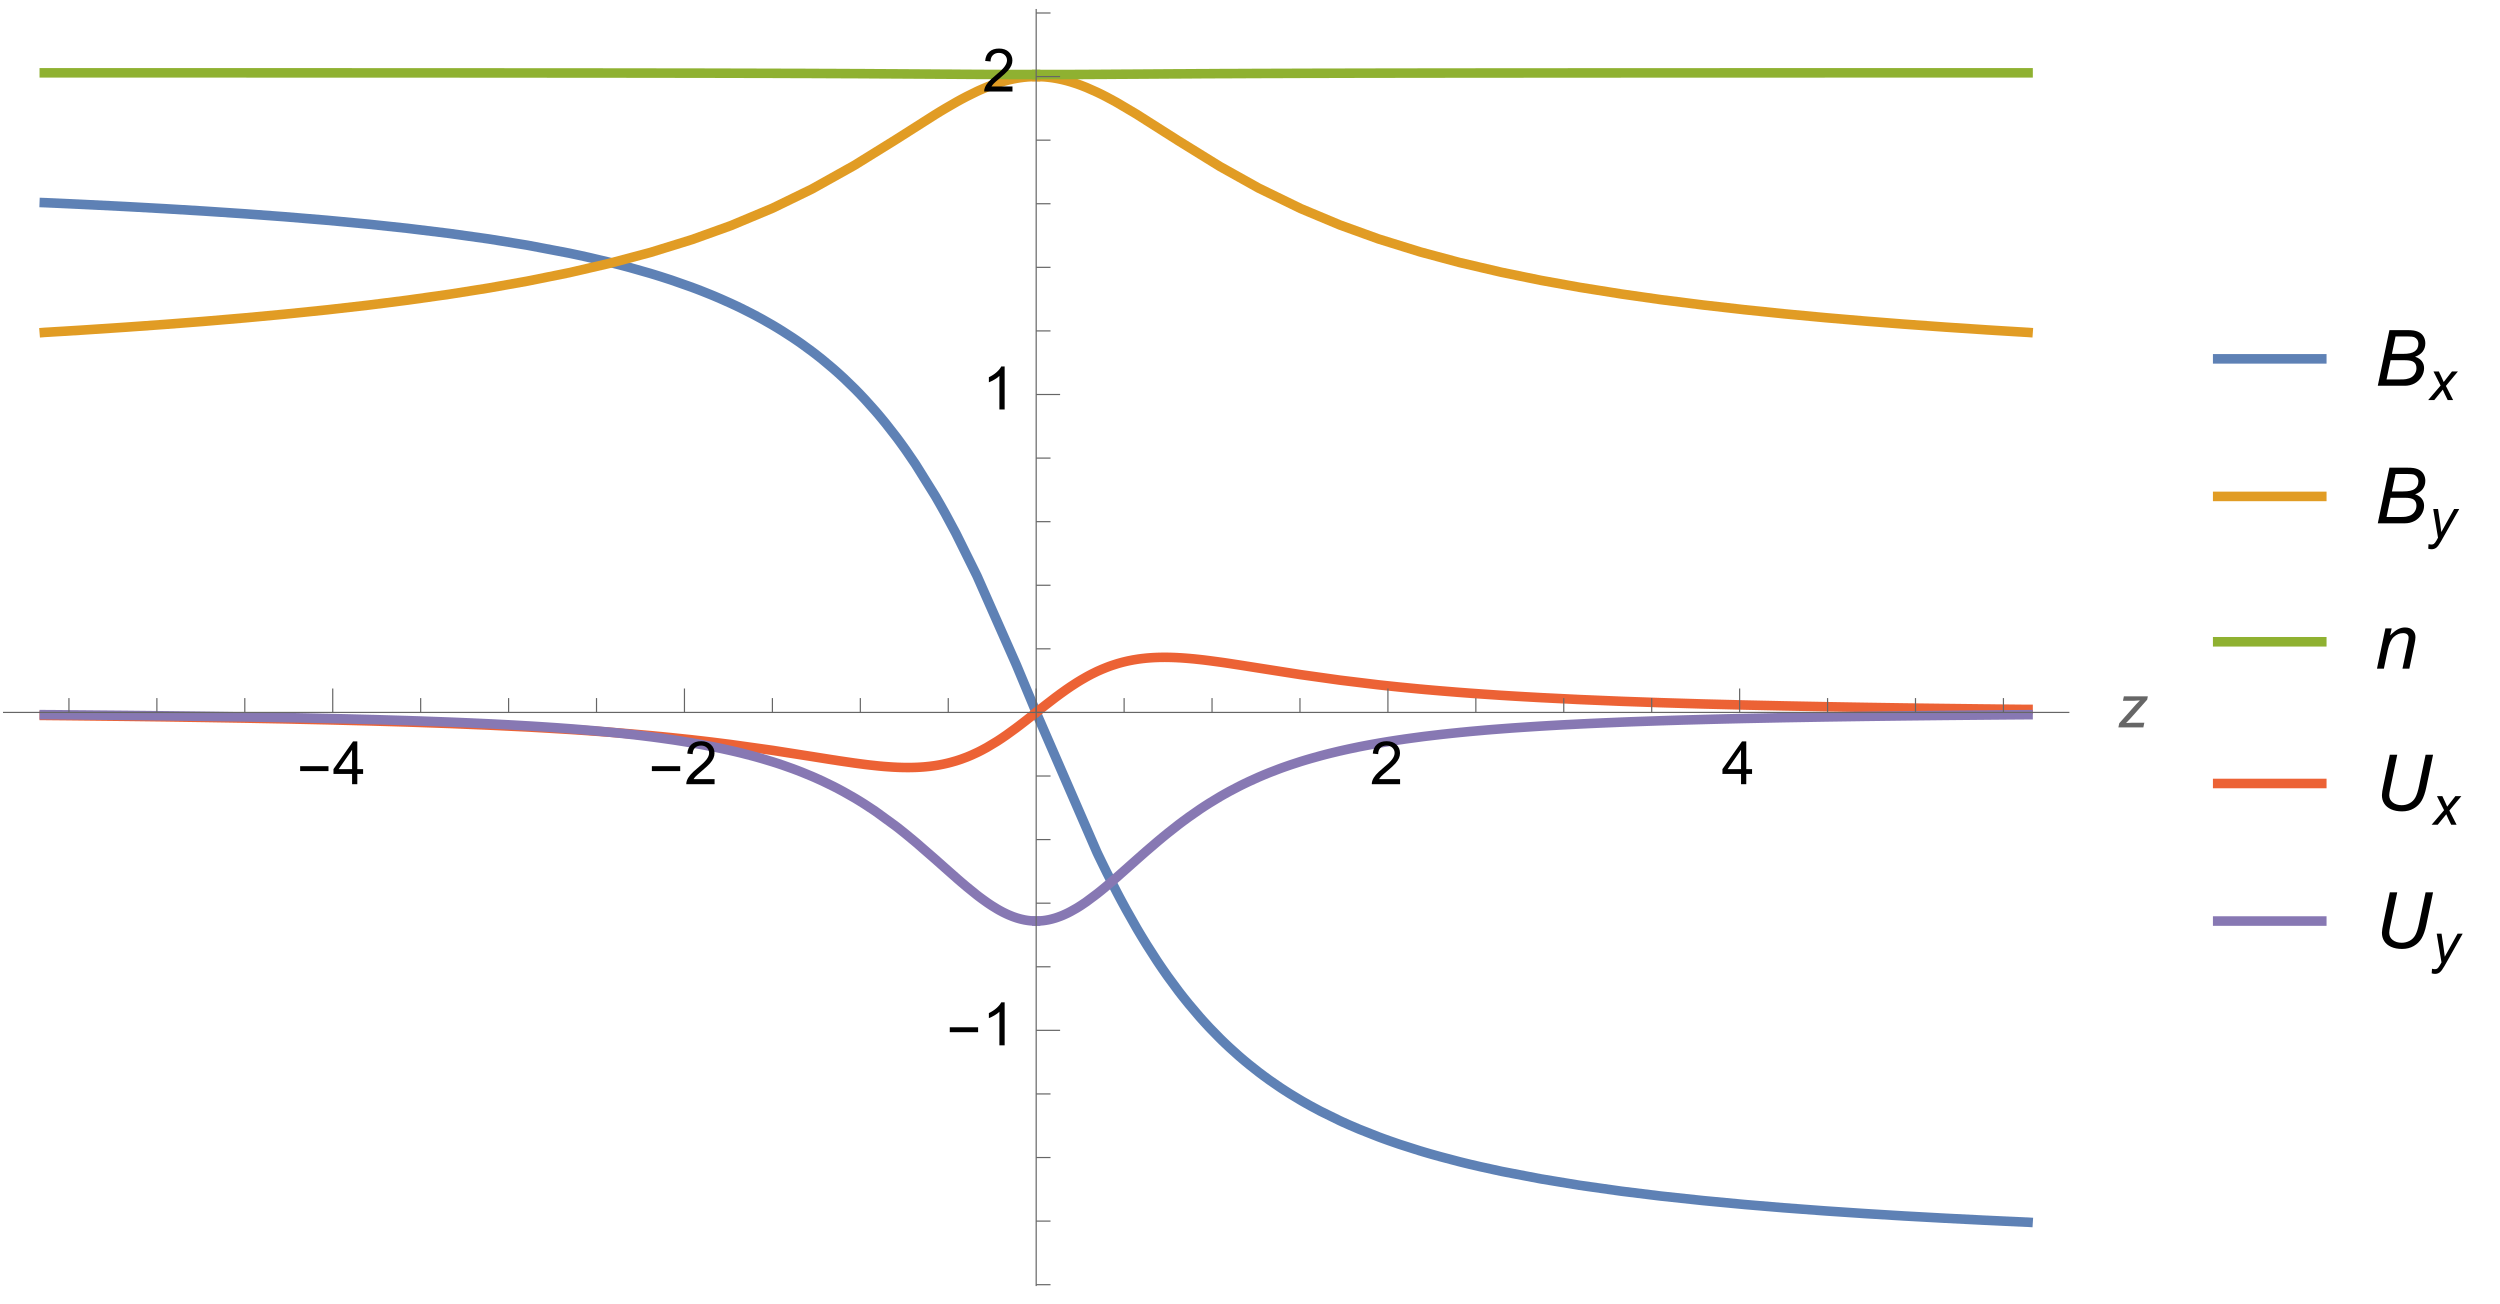 <?xml version="1.0" encoding="UTF-8"?>
<svg xmlns="http://www.w3.org/2000/svg" xmlns:xlink="http://www.w3.org/1999/xlink" width="418pt" height="218pt" viewBox="0 0 418 218" version="1.1">
<defs>
<g>
<symbol overflow="visible" id="glyph0-0">
<path style="stroke:none;" d="M 0.625 0 L 0.625 -8 L 4.375 -8 L 4.375 0 Z M 1.25 -0.625 L 3.75 -0.625 L 3.75 -7.375 L 1.25 -7.375 Z M 1.25 -0.625 "/>
</symbol>
<symbol overflow="visible" id="glyph0-1">
<path style="stroke:none;" d="M 5.289 -2.191 L 0.551 -2.191 L 0.551 -3.012 L 5.289 -3.012 Z M 5.289 -2.191 "/>
</symbol>
<symbol overflow="visible" id="glyph1-0">
<path style="stroke:none;" d="M 1.25 0 L 1.25 -6.25 L 6.25 -6.25 L 6.25 0 Z M 1.406 -0.156 L 6.094 -0.156 L 6.094 -6.094 L 1.406 -6.094 Z M 1.406 -0.156 "/>
</symbol>
<symbol overflow="visible" id="glyph1-1">
<path style="stroke:none;" d="M 3.234 0 L 3.234 -1.715 L 0.125 -1.715 L 0.125 -2.52 L 3.395 -7.156 L 4.109 -7.156 L 4.109 -2.52 L 5.078 -2.52 L 5.078 -1.715 L 4.109 -1.715 L 4.109 0 Z M 3.234 -2.52 L 3.234 -5.746 L 0.992 -2.52 Z M 3.234 -2.52 "/>
</symbol>
<symbol overflow="visible" id="glyph1-2">
<path style="stroke:none;" d="M 5.035 -0.844 L 5.035 0 L 0.305 0 C 0.297 -0.211 0.332 -0.414 0.406 -0.609 C 0.527 -0.934 0.719 -1.25 0.984 -1.562 C 1.25 -1.875 1.633 -2.234 2.133 -2.648 C 2.91 -3.285 3.438 -3.789 3.711 -4.164 C 3.984 -4.535 4.121 -4.887 4.121 -5.219 C 4.121 -5.566 3.996 -5.863 3.746 -6.102 C 3.5 -6.34 3.172 -6.461 2.773 -6.461 C 2.352 -6.461 2.012 -6.332 1.758 -6.078 C 1.504 -5.824 1.375 -5.473 1.371 -5.023 L 0.469 -5.117 C 0.531 -5.789 0.762 -6.305 1.168 -6.656 C 1.57 -7.012 2.113 -7.188 2.793 -7.188 C 3.48 -7.188 4.023 -6.996 4.422 -6.617 C 4.824 -6.234 5.023 -5.762 5.023 -5.199 C 5.023 -4.914 4.965 -4.633 4.848 -4.355 C 4.73 -4.078 4.535 -3.789 4.266 -3.48 C 3.992 -3.176 3.543 -2.754 2.91 -2.223 C 2.383 -1.781 2.043 -1.48 1.895 -1.32 C 1.746 -1.164 1.621 -1.004 1.523 -0.844 Z M 5.035 -0.844 "/>
</symbol>
<symbol overflow="visible" id="glyph1-3">
<path style="stroke:none;" d="M 3.727 0 L 2.848 0 L 2.848 -5.602 C 2.637 -5.398 2.359 -5.195 2.016 -4.996 C 1.672 -4.793 1.363 -4.641 1.09 -4.539 L 1.09 -5.391 C 1.582 -5.621 2.012 -5.902 2.379 -6.23 C 2.746 -6.559 3.008 -6.879 3.16 -7.188 L 3.727 -7.188 Z M 3.727 0 "/>
</symbol>
<symbol overflow="visible" id="glyph2-0">
<path style="stroke:none;" d="M 1.25 0 L 1.25 -6.25 L 6.25 -6.25 L 6.25 0 Z M 1.406 -0.156 L 6.094 -0.156 L 6.094 -6.094 L 1.406 -6.094 Z M 1.406 -0.156 "/>
</symbol>
<symbol overflow="visible" id="glyph2-1">
<path style="stroke:none;" d="M 0.195 0 L 0.336 -0.684 L 3.125 -3.824 C 3.324 -4.047 3.547 -4.273 3.789 -4.512 C 3.367 -4.469 3.066 -4.449 2.887 -4.449 L 0.957 -4.449 L 1.113 -5.188 L 5.121 -5.188 L 5.004 -4.629 L 2.191 -1.469 C 2.031 -1.289 1.797 -1.047 1.48 -0.734 C 1.973 -0.762 2.309 -0.777 2.492 -0.777 L 4.531 -0.777 L 4.371 0 Z M 0.195 0 "/>
</symbol>
<symbol overflow="visible" id="glyph3-0">
<path style="stroke:none;" d="M 1.625 0 L 1.625 -8.125 L 8.125 -8.125 L 8.125 0 Z M 1.828 -0.203 L 7.922 -0.203 L 7.922 -7.922 L 1.828 -7.922 Z M 1.828 -0.203 "/>
</symbol>
<symbol overflow="visible" id="glyph3-1">
<path style="stroke:none;" d="M 0.566 0 L 2.516 -9.305 L 5.395 -9.305 C 5.922 -9.305 6.309 -9.285 6.562 -9.242 C 6.977 -9.172 7.328 -9.043 7.613 -8.863 C 7.898 -8.684 8.121 -8.438 8.277 -8.129 C 8.434 -7.816 8.512 -7.473 8.512 -7.098 C 8.512 -6.586 8.371 -6.133 8.09 -5.746 C 7.809 -5.355 7.379 -5.059 6.797 -4.855 C 7.301 -4.691 7.68 -4.441 7.93 -4.109 C 8.18 -3.777 8.305 -3.391 8.305 -2.945 C 8.305 -2.434 8.156 -1.941 7.863 -1.473 C 7.566 -1.004 7.18 -0.641 6.695 -0.383 C 6.211 -0.129 5.668 0 5.07 0 Z M 2.926 -5.332 L 4.812 -5.332 C 5.715 -5.332 6.363 -5.477 6.758 -5.766 C 7.152 -6.051 7.352 -6.469 7.352 -7.02 C 7.352 -7.281 7.289 -7.508 7.168 -7.699 C 7.043 -7.891 6.879 -8.027 6.676 -8.117 C 6.469 -8.203 6.082 -8.246 5.516 -8.246 L 3.535 -8.246 Z M 2.031 -1.055 L 4.152 -1.055 C 4.715 -1.055 5.094 -1.074 5.289 -1.109 C 5.68 -1.18 6 -1.293 6.246 -1.457 C 6.492 -1.621 6.684 -1.836 6.824 -2.102 C 6.965 -2.367 7.031 -2.648 7.031 -2.938 C 7.031 -3.375 6.898 -3.707 6.625 -3.934 C 6.352 -4.16 5.832 -4.273 5.066 -4.273 L 2.703 -4.273 Z M 2.031 -1.055 "/>
</symbol>
<symbol overflow="visible" id="glyph3-2">
<path style="stroke:none;" d="M 0.43 0 L 1.84 -6.742 L 2.883 -6.742 L 2.633 -5.566 C 3.086 -6.027 3.512 -6.363 3.902 -6.578 C 4.297 -6.789 4.699 -6.895 5.109 -6.895 C 5.656 -6.895 6.086 -6.746 6.395 -6.449 C 6.707 -6.152 6.863 -5.758 6.863 -5.262 C 6.863 -5.012 6.809 -4.617 6.695 -4.082 L 5.84 0 L 4.691 0 L 5.586 -4.273 C 5.676 -4.688 5.719 -4.992 5.719 -5.191 C 5.719 -5.418 5.641 -5.598 5.488 -5.738 C 5.332 -5.879 5.109 -5.949 4.816 -5.949 C 4.23 -5.949 3.707 -5.734 3.246 -5.312 C 2.789 -4.891 2.449 -4.164 2.234 -3.137 L 1.582 0 Z M 0.43 0 "/>
</symbol>
<symbol overflow="visible" id="glyph3-3">
<path style="stroke:none;" d="M 2.578 -9.305 L 3.82 -9.305 L 2.629 -3.586 C 2.531 -3.113 2.48 -2.762 2.48 -2.531 C 2.48 -2.031 2.68 -1.633 3.07 -1.328 C 3.465 -1.023 3.961 -0.871 4.559 -0.871 C 5.031 -0.871 5.473 -0.98 5.883 -1.195 C 6.289 -1.414 6.613 -1.734 6.848 -2.156 C 7.086 -2.582 7.301 -3.258 7.492 -4.184 L 8.562 -9.305 L 9.809 -9.305 L 8.672 -3.848 C 8.477 -2.914 8.219 -2.18 7.902 -1.633 C 7.586 -1.09 7.145 -0.656 6.582 -0.328 C 6.02 0 5.367 0.164 4.621 0.164 C 3.918 0.164 3.309 0.047 2.797 -0.184 C 2.281 -0.418 1.898 -0.738 1.641 -1.148 C 1.383 -1.559 1.258 -2.023 1.258 -2.547 C 1.258 -2.871 1.344 -3.434 1.516 -4.227 Z M 2.578 -9.305 "/>
</symbol>
<symbol overflow="visible" id="glyph4-0">
<path style="stroke:none;" d="M 1.152 0 L 1.152 -5.77 L 5.77 -5.77 L 5.77 0 Z M 1.297 -0.145 L 5.625 -0.145 L 5.625 -5.625 L 1.297 -5.625 Z M 1.297 -0.145 "/>
</symbol>
<symbol overflow="visible" id="glyph4-1">
<path style="stroke:none;" d="M -0.012 0 L 2.07 -2.43 L 0.875 -4.785 L 1.777 -4.785 L 2.18 -3.934 C 2.332 -3.617 2.465 -3.312 2.586 -3.02 L 3.965 -4.785 L 4.961 -4.785 L 2.953 -2.367 L 4.16 0 L 3.258 0 L 2.781 -0.973 C 2.68 -1.18 2.562 -1.438 2.434 -1.746 L 1.008 0 Z M -0.012 0 "/>
</symbol>
<symbol overflow="visible" id="glyph4-2">
<path style="stroke:none;" d="M 0 1.848 L 0.051 1.082 C 0.219 1.129 0.383 1.152 0.539 1.152 C 0.707 1.152 0.84 1.117 0.941 1.043 C 1.074 0.941 1.219 0.754 1.375 0.48 L 1.637 0.012 L 0.84 -4.785 L 1.641 -4.785 L 2 -2.367 C 2.074 -1.891 2.133 -1.41 2.188 -0.934 L 4.328 -4.785 L 5.18 -4.785 L 2.129 0.637 C 1.832 1.164 1.57 1.516 1.344 1.688 C 1.113 1.859 0.852 1.941 0.555 1.941 C 0.363 1.941 0.18 1.91 0 1.848 Z M 0 1.848 "/>
</symbol>
</g>
<clipPath id="clip1">
  <path d="M 0.48 26 L 181 26 L 181 127 L 0.48 127 Z M 0.48 26 "/>
</clipPath>
<clipPath id="clip2">
  <path d="M 166 112 L 346.078 112 L 346.078 212 L 166 212 Z M 166 112 "/>
</clipPath>
<clipPath id="clip3">
  <path d="M 0.48 5 L 181 5 L 181 63 L 0.48 63 Z M 0.48 5 "/>
</clipPath>
<clipPath id="clip4">
  <path d="M 166 5 L 346.078 5 L 346.078 63 L 166 63 Z M 166 5 "/>
</clipPath>
<clipPath id="clip5">
  <path d="M 0.48 4 L 181 4 L 181 20 L 0.48 20 Z M 0.48 4 "/>
</clipPath>
<clipPath id="clip6">
  <path d="M 166 4 L 346.078 4 L 346.078 20 L 166 20 Z M 166 4 "/>
</clipPath>
<clipPath id="clip7">
  <path d="M 0.48 111 L 181 111 L 181 136 L 0.48 136 Z M 0.48 111 "/>
</clipPath>
<clipPath id="clip8">
  <path d="M 166 102 L 346.078 102 L 346.078 127 L 166 127 Z M 166 102 "/>
</clipPath>
<clipPath id="clip9">
  <path d="M 0.48 112 L 181 112 L 181 162 L 0.48 162 Z M 0.48 112 "/>
</clipPath>
<clipPath id="clip10">
  <path d="M 166 112 L 346.078 112 L 346.078 162 L 166 162 Z M 166 112 "/>
</clipPath>
<clipPath id="clip11">
  <path d="M 369.84 58 L 390 58 L 390 62 L 369.84 62 Z M 369.84 58 "/>
</clipPath>
<clipPath id="clip12">
  <path d="M 369.84 81 L 390 81 L 390 85 L 369.84 85 Z M 369.84 81 "/>
</clipPath>
<clipPath id="clip13">
  <path d="M 369.84 106 L 390 106 L 390 109 L 369.84 109 Z M 369.84 106 "/>
</clipPath>
<clipPath id="clip14">
  <path d="M 369.84 129 L 390 129 L 390 133 L 369.84 133 Z M 369.84 129 "/>
</clipPath>
<clipPath id="clip15">
  <path d="M 369.84 152 L 390 152 L 390 156 L 369.84 156 Z M 369.84 152 "/>
</clipPath>
</defs>
<g id="surface5201">
<g clip-path="url(#clip1)" clip-rule="nonzero">
<path style="fill:none;stroke-width:1.6;stroke-linecap:square;stroke-linejoin:miter;stroke:rgb(36.841%,50.678%,70.98%);stroke-opacity:1;stroke-miterlimit:3.25;" d="M 7.41 33.883 L 7.816 33.898 L 8.223 33.918 L 9.039 33.953 L 10.664 34.027 L 13.922 34.18 L 20.977 34.531 L 27.57 34.895 L 34.031 35.285 L 41.039 35.754 L 47.578 36.238 L 54.668 36.828 L 61.629 37.484 L 68.117 38.176 L 75.156 39.035 L 81.73 39.957 L 88.172 41 L 95.16 42.328 L 95.262 42.348 L 95.367 42.371 L 95.977 42.5 L 96.793 42.672 L 98.422 43.031 L 101.684 43.801 L 101.793 43.828 L 101.906 43.855 L 102.125 43.91 L 102.566 44.02 L 103.449 44.242 L 105.219 44.711 L 108.754 45.719 L 108.863 45.754 L 108.969 45.785 L 109.188 45.852 L 109.621 45.984 L 110.488 46.254 L 112.223 46.816 L 115.695 48.035 L 115.793 48.074 L 115.895 48.113 L 116.098 48.188 L 116.504 48.34 L 117.312 48.652 L 118.93 49.301 L 119.133 49.387 L 119.336 49.469 L 119.738 49.641 L 120.547 49.988 L 122.168 50.711 L 123.043 51.117 L 123.922 51.539 L 125.676 52.422 L 125.895 52.539 L 126.117 52.652 L 126.555 52.887 L 127.434 53.363 L 129.188 54.363 L 129.289 54.426 L 129.391 54.484 L 129.598 54.609 L 130.008 54.855 L 130.824 55.359 L 132.465 56.418 L 132.566 56.484 L 132.668 56.555 L 132.871 56.691 L 133.281 56.969 L 134.102 57.543 L 135.738 58.742 L 135.852 58.824 L 135.961 58.91 L 136.184 59.078 L 136.625 59.422 L 137.516 60.129 L 139.289 61.617 L 139.402 61.715 L 139.512 61.812 L 139.734 62.008 L 140.176 62.402 L 141.066 63.215 L 142.84 64.934 L 143.059 65.152 L 143.273 65.371 L 143.711 65.82 L 144.582 66.742 L 146.324 68.684 L 146.434 68.809 L 146.543 68.938 L 146.762 69.191 L 147.195 69.707 L 148.066 70.766 L 149.812 73.004 L 149.914 73.137 L 150.219 73.547 L 150.625 74.102 L 151.438 75.234 L 153.062 77.609 L 156.312 82.824 L 156.426 83.012 L 156.535 83.199 L 156.754 83.582 L 157.195 84.348 L 158.078 85.918 L 159.84 89.199 L 163.363 96.309 L 169.949 111.199 L 173.145 118.863 "/>
</g>
<g clip-path="url(#clip2)" clip-rule="nonzero">
<path style="fill:none;stroke-width:1.6;stroke-linecap:square;stroke-linejoin:miter;stroke:rgb(36.841%,50.678%,70.98%);stroke-opacity:1;stroke-miterlimit:3.25;" d="M 173.355 119.371 L 183.402 142.488 L 183.605 142.918 L 183.812 143.344 L 184.219 144.188 L 185.035 145.848 L 186.672 149.055 L 186.773 149.25 L 186.875 149.441 L 187.078 149.828 L 187.488 150.598 L 188.305 152.102 L 189.938 154.984 L 190.047 155.176 L 190.156 155.363 L 190.379 155.738 L 190.82 156.48 L 191.707 157.93 L 193.477 160.688 L 193.59 160.852 L 193.699 161.016 L 193.922 161.348 L 194.363 161.996 L 195.246 163.262 L 197.02 165.668 L 197.125 165.809 L 197.453 166.23 L 197.887 166.785 L 198.758 167.867 L 200.496 169.918 L 200.602 170.043 L 200.711 170.164 L 200.93 170.41 L 201.363 170.891 L 202.23 171.832 L 203.969 173.613 L 204.07 173.711 L 204.172 173.812 L 204.375 174.012 L 204.781 174.402 L 205.59 175.164 L 207.211 176.621 L 207.414 176.793 L 207.617 176.969 L 208.023 177.312 L 208.832 177.984 L 210.453 179.262 L 210.566 179.348 L 211.332 179.922 L 212.211 180.562 L 213.969 181.773 L 214.082 181.848 L 214.191 181.922 L 214.41 182.066 L 214.852 182.352 L 215.73 182.91 L 217.488 183.973 L 217.59 184.031 L 217.691 184.094 L 217.898 184.211 L 218.309 184.445 L 219.129 184.906 L 220.77 185.785 L 224.051 187.395 L 224.254 187.488 L 224.453 187.582 L 225.66 188.121 L 227.27 188.809 L 230.484 190.078 L 230.594 190.121 L 230.703 190.16 L 230.922 190.242 L 231.359 190.402 L 232.23 190.715 L 233.977 191.32 L 237.469 192.434 L 237.57 192.461 L 237.875 192.555 L 238.281 192.676 L 239.098 192.914 L 240.727 193.371 L 243.984 194.23 L 244.203 194.285 L 244.426 194.34 L 244.867 194.449 L 245.75 194.664 L 247.516 195.074 L 251.047 195.848 L 257.641 197.113 L 264.105 198.18 L 271.121 199.172 L 277.664 199.977 L 284.758 200.738 L 291.723 201.395 L 298.219 201.941 L 305.262 202.469 L 311.836 202.91 L 318.285 203.305 L 325.277 203.691 L 331.805 204.02 L 331.918 204.023 L 332.031 204.031 L 332.262 204.039 L 332.715 204.062 L 335.445 204.191 L 335.562 204.195 L 335.676 204.199 L 335.902 204.211 L 336.359 204.23 L 337.27 204.273 L 337.383 204.277 L 337.496 204.285 L 337.723 204.293 L 338.18 204.312 L 338.293 204.32 L 338.406 204.324 L 338.633 204.336 L 338.75 204.34 L 338.977 204.348 L 339.09 204.355 "/>
</g>
<g clip-path="url(#clip3)" clip-rule="nonzero">
<path style="fill:none;stroke-width:1.6;stroke-linecap:square;stroke-linejoin:miter;stroke:rgb(88.072%,61.105%,14.205%);stroke-opacity:1;stroke-miterlimit:3.25;" d="M 7.41 55.578 L 7.512 55.57 L 7.613 55.566 L 8.223 55.531 L 9.039 55.48 L 10.664 55.383 L 13.922 55.18 L 20.977 54.711 L 27.57 54.238 L 34.031 53.738 L 41.039 53.141 L 47.578 52.531 L 54.668 51.805 L 61.629 51.012 L 68.117 50.188 L 75.156 49.195 L 81.73 48.152 L 88.172 47.004 L 95.16 45.594 L 101.684 44.086 L 108.754 42.207 L 115.695 40.059 L 122.168 37.734 L 129.188 34.797 L 135.738 31.613 L 142.84 27.648 L 149.812 23.324 L 156.312 19.191 L 156.426 19.121 L 156.535 19.055 L 156.754 18.918 L 157.195 18.648 L 158.078 18.121 L 159.84 17.102 L 160.059 16.977 L 160.281 16.855 L 160.719 16.613 L 161.602 16.148 L 163.363 15.277 L 163.469 15.23 L 163.57 15.184 L 163.777 15.09 L 164.188 14.91 L 165.012 14.562 L 165.113 14.52 L 165.215 14.48 L 165.422 14.398 L 165.832 14.242 L 166.656 13.953 L 166.758 13.918 L 166.863 13.883 L 167.066 13.816 L 167.48 13.691 L 167.684 13.629 L 167.891 13.57 L 168.301 13.461 L 168.406 13.434 L 168.508 13.406 L 168.715 13.355 L 169.125 13.262 L 169.227 13.238 L 169.332 13.219 L 169.535 13.176 L 169.949 13.098 L 170.047 13.082 L 170.148 13.062 L 170.555 13 L 170.754 12.973 L 170.855 12.961 L 170.957 12.945 L 171.156 12.922 L 171.258 12.91 L 171.359 12.902 L 171.562 12.883 L 171.66 12.871 L 171.965 12.848 L 172.066 12.844 L 172.168 12.836 L 172.266 12.832 L 172.367 12.824 L 172.672 12.812 L 172.77 12.809 L 172.871 12.809 L 172.973 12.805 L 173.145 12.805 "/>
</g>
<g clip-path="url(#clip4)" clip-rule="nonzero">
<path style="fill:none;stroke-width:1.6;stroke-linecap:square;stroke-linejoin:miter;stroke:rgb(88.072%,61.105%,14.205%);stroke-opacity:1;stroke-miterlimit:3.25;" d="M 173.355 12.805 L 173.578 12.809 L 173.68 12.809 L 173.781 12.812 L 173.879 12.816 L 174.285 12.832 L 174.387 12.84 L 174.484 12.844 L 174.789 12.867 L 174.891 12.879 L 174.988 12.887 L 175.191 12.906 L 175.395 12.93 L 175.594 12.953 L 175.695 12.965 L 175.797 12.98 L 176 13.008 L 176.402 13.074 L 176.84 13.152 L 177.277 13.242 L 177.496 13.289 L 177.715 13.34 L 178.371 13.504 L 179.027 13.691 L 180.012 14.008 L 180.34 14.125 L 180.777 14.285 L 181.652 14.629 L 183.402 15.406 L 183.504 15.453 L 183.605 15.504 L 183.812 15.602 L 184.219 15.801 L 185.035 16.219 L 186.672 17.105 L 189.938 19.035 L 197.02 23.535 L 203.969 27.832 L 210.453 31.453 L 217.488 34.879 L 224.051 37.625 L 230.484 39.953 L 237.469 42.125 L 243.984 43.879 L 251.047 45.527 L 257.641 46.875 L 264.105 48.039 L 271.121 49.16 L 277.664 50.094 L 284.758 50.996 L 291.723 51.789 L 298.219 52.461 L 305.262 53.121 L 311.836 53.684 L 318.285 54.191 L 325.277 54.695 L 331.805 55.129 L 332.031 55.145 L 332.262 55.16 L 332.715 55.188 L 333.625 55.246 L 335.445 55.359 L 335.562 55.367 L 335.676 55.371 L 335.902 55.387 L 336.359 55.414 L 337.27 55.469 L 337.496 55.484 L 337.723 55.496 L 338.18 55.523 L 338.293 55.531 L 338.406 55.535 L 338.633 55.551 L 338.75 55.559 L 338.863 55.562 L 339.09 55.578 "/>
</g>
<g clip-path="url(#clip5)" clip-rule="nonzero">
<path style="fill:none;stroke-width:1.6;stroke-linecap:square;stroke-linejoin:miter;stroke:rgb(56.017%,69.157%,19.489%);stroke-opacity:1;stroke-miterlimit:3.25;" d="M 7.41 12.176 L 13.922 12.176 L 20.977 12.18 L 41.039 12.18 L 47.578 12.184 L 54.668 12.184 L 61.629 12.188 L 68.559 12.188 L 69 12.191 L 76.801 12.191 L 78.445 12.195 L 83.34 12.195 L 84.949 12.199 L 89.918 12.199 L 91.668 12.203 L 95.57 12.203 L 95.977 12.207 L 100.055 12.207 L 101.684 12.211 L 103.449 12.211 L 105.219 12.215 L 106.984 12.215 L 108.754 12.219 L 109.621 12.219 L 110.488 12.223 L 112.656 12.223 L 113.09 12.227 L 113.957 12.227 L 115.695 12.23 L 117.312 12.23 L 118.93 12.234 L 119.336 12.234 L 119.738 12.238 L 120.547 12.238 L 122.168 12.242 L 123.043 12.242 L 123.922 12.246 L 125.676 12.25 L 126.117 12.25 L 126.555 12.254 L 127.434 12.254 L 129.188 12.258 L 129.289 12.262 L 130.008 12.262 L 130.824 12.266 L 132.465 12.27 L 132.871 12.27 L 133.281 12.273 L 134.102 12.273 L 135.738 12.281 L 136.184 12.281 L 136.625 12.285 L 137.516 12.289 L 139.289 12.297 L 139.734 12.297 L 140.176 12.301 L 141.066 12.305 L 142.84 12.312 L 143.273 12.312 L 143.711 12.316 L 144.582 12.32 L 146.324 12.332 L 149.812 12.352 L 156.312 12.391 L 156.426 12.395 L 156.754 12.395 L 157.195 12.398 L 158.078 12.402 L 159.84 12.414 L 159.949 12.414 L 160.059 12.418 L 160.281 12.418 L 160.719 12.422 L 161.602 12.426 L 163.363 12.438 L 163.777 12.438 L 164.188 12.441 L 165.012 12.445 L 165.422 12.445 L 165.832 12.449 L 166.656 12.453 L 167.066 12.453 L 167.48 12.457 L 168.508 12.457 L 168.715 12.461 L 169.949 12.461 L 170.047 12.465 L 173.145 12.465 "/>
</g>
<g clip-path="url(#clip6)" clip-rule="nonzero">
<path style="fill:none;stroke-width:1.6;stroke-linecap:square;stroke-linejoin:miter;stroke:rgb(56.017%,69.157%,19.489%);stroke-opacity:1;stroke-miterlimit:3.25;" d="M 173.355 12.465 L 176.402 12.465 L 176.512 12.461 L 177.715 12.461 L 178.152 12.457 L 179.027 12.457 L 179.902 12.453 L 180.012 12.453 L 180.121 12.449 L 180.777 12.449 L 181.652 12.445 L 183.402 12.434 L 183.812 12.434 L 184.219 12.43 L 185.035 12.426 L 186.672 12.414 L 189.938 12.395 L 197.02 12.348 L 197.453 12.348 L 197.887 12.344 L 198.758 12.34 L 200.496 12.328 L 200.711 12.328 L 200.93 12.324 L 201.363 12.324 L 202.23 12.32 L 203.969 12.309 L 204.375 12.309 L 204.781 12.305 L 205.59 12.305 L 207.211 12.297 L 207.312 12.297 L 207.414 12.293 L 208.023 12.293 L 208.832 12.289 L 210.453 12.281 L 210.895 12.281 L 211.332 12.277 L 212.211 12.277 L 213.969 12.27 L 214.41 12.27 L 214.852 12.266 L 215.73 12.266 L 217.488 12.258 L 218.309 12.258 L 219.129 12.254 L 220.77 12.25 L 221.59 12.25 L 222.41 12.246 L 224.051 12.242 L 224.855 12.242 L 225.66 12.238 L 227.27 12.234 L 228.879 12.234 L 230.484 12.23 L 230.922 12.23 L 231.359 12.227 L 232.23 12.227 L 233.977 12.223 L 237.469 12.219 L 239.098 12.219 L 240.727 12.215 L 243.984 12.211 L 245.75 12.211 L 247.516 12.207 L 251.047 12.203 L 254.344 12.203 L 257.641 12.199 L 260.875 12.199 L 264.105 12.195 L 267.613 12.195 L 271.121 12.191 L 274.391 12.191 L 277.664 12.188 L 284.758 12.188 L 291.723 12.184 L 298.219 12.184 L 305.262 12.18 L 325.277 12.18 L 331.805 12.176 L 339.09 12.176 "/>
</g>
<g clip-path="url(#clip7)" clip-rule="nonzero">
<path style="fill:none;stroke-width:1.6;stroke-linecap:square;stroke-linejoin:miter;stroke:rgb(92.253%,38.563%,20.919%);stroke-opacity:1;stroke-miterlimit:3.25;" d="M 7.41 119.621 L 7.613 119.621 L 7.816 119.625 L 8.223 119.629 L 9.039 119.637 L 10.664 119.652 L 13.922 119.688 L 20.977 119.77 L 27.57 119.855 L 34.031 119.953 L 41.039 120.07 L 47.578 120.195 L 54.668 120.352 L 61.629 120.531 L 68.117 120.723 L 75.156 120.969 L 81.73 121.242 L 88.172 121.551 L 88.281 121.559 L 88.391 121.562 L 89.047 121.598 L 89.918 121.648 L 91.668 121.746 L 95.16 121.957 L 95.262 121.961 L 95.367 121.969 L 95.57 121.98 L 95.977 122.008 L 96.793 122.062 L 98.422 122.172 L 101.684 122.406 L 101.793 122.414 L 101.906 122.426 L 102.125 122.441 L 102.566 122.477 L 103.449 122.543 L 105.219 122.688 L 108.754 122.996 L 108.863 123.008 L 108.969 123.016 L 109.188 123.035 L 109.621 123.078 L 110.488 123.16 L 112.223 123.332 L 115.695 123.695 L 115.793 123.707 L 116.504 123.789 L 117.312 123.879 L 118.93 124.07 L 122.168 124.477 L 129.188 125.461 L 135.738 126.488 L 135.852 126.504 L 135.961 126.523 L 136.184 126.559 L 136.625 126.629 L 137.516 126.77 L 139.289 127.051 L 139.402 127.066 L 139.512 127.082 L 139.734 127.117 L 140.176 127.188 L 141.066 127.32 L 142.84 127.578 L 142.949 127.594 L 143.059 127.605 L 143.273 127.637 L 143.711 127.695 L 144.582 127.809 L 144.691 127.82 L 144.801 127.836 L 145.02 127.863 L 145.453 127.914 L 146.324 128.008 L 146.762 128.055 L 147.195 128.098 L 147.305 128.105 L 147.414 128.117 L 147.633 128.137 L 148.066 128.172 L 148.723 128.219 L 148.938 128.234 L 149.047 128.242 L 149.156 128.246 L 149.375 128.262 L 149.484 128.266 L 149.594 128.273 L 149.812 128.281 L 149.914 128.289 L 150.422 128.309 L 150.625 128.312 L 150.828 128.32 L 150.93 128.32 L 151.031 128.324 L 151.133 128.324 L 151.234 128.328 L 151.438 128.328 L 151.539 128.332 L 152.047 128.332 L 152.148 128.328 L 152.352 128.328 L 152.453 128.324 L 152.555 128.324 L 152.758 128.316 L 152.859 128.316 L 153.469 128.293 L 153.57 128.285 L 153.672 128.281 L 153.875 128.27 L 154.078 128.254 L 154.281 128.242 L 154.484 128.227 L 154.688 128.207 L 154.789 128.199 L 154.891 128.188 L 155.094 128.168 L 155.195 128.156 L 155.297 128.148 L 155.5 128.125 L 155.602 128.109 L 155.703 128.098 L 156.312 128.016 L 156.426 127.996 L 156.535 127.98 L 156.754 127.945 L 157.195 127.867 L 157.305 127.844 L 157.414 127.824 L 157.637 127.781 L 158.078 127.684 L 158.188 127.66 L 158.297 127.633 L 158.516 127.582 L 158.957 127.469 L 159.84 127.219 L 160.059 127.148 L 160.281 127.078 L 160.719 126.93 L 161.602 126.602 L 161.711 126.559 L 161.824 126.512 L 162.043 126.422 L 162.484 126.234 L 163.363 125.828 L 163.469 125.777 L 163.57 125.727 L 163.777 125.625 L 164.188 125.414 L 165.012 124.969 L 166.656 123.98 L 166.758 123.914 L 166.863 123.848 L 167.066 123.715 L 167.48 123.441 L 168.301 122.879 L 169.949 121.684 L 170.047 121.605 L 170.148 121.531 L 170.352 121.379 L 170.754 121.07 L 171.562 120.445 L 173.145 119.203 "/>
</g>
<g clip-path="url(#clip8)" clip-rule="nonzero">
<path style="fill:none;stroke-width:1.6;stroke-linecap:square;stroke-linejoin:miter;stroke:rgb(92.253%,38.563%,20.919%);stroke-opacity:1;stroke-miterlimit:3.25;" d="M 173.355 119.035 L 173.578 118.859 L 173.98 118.539 L 174.789 117.906 L 176.402 116.664 L 176.621 116.5 L 176.84 116.34 L 177.277 116.016 L 178.262 115.312 L 178.371 115.238 L 178.59 115.086 L 179.027 114.789 L 179.902 114.219 L 180.012 114.148 L 180.121 114.082 L 180.34 113.945 L 180.777 113.68 L 181.652 113.176 L 181.762 113.117 L 181.871 113.055 L 182.09 112.938 L 182.527 112.707 L 183.402 112.277 L 183.605 112.184 L 183.812 112.094 L 184.219 111.914 L 185.035 111.582 L 185.137 111.543 L 185.242 111.504 L 185.445 111.426 L 185.852 111.281 L 186.672 111.016 L 186.875 110.953 L 187.078 110.895 L 187.488 110.781 L 187.691 110.727 L 187.895 110.676 L 188.305 110.578 L 188.508 110.531 L 188.711 110.488 L 189.121 110.406 L 189.527 110.328 L 189.938 110.262 L 190.047 110.242 L 190.156 110.227 L 190.379 110.191 L 190.488 110.176 L 190.602 110.164 L 190.82 110.133 L 190.934 110.121 L 191.043 110.105 L 191.266 110.082 L 191.707 110.035 L 191.816 110.027 L 191.93 110.016 L 192.148 110 L 192.262 109.992 L 192.371 109.984 L 192.594 109.969 L 192.703 109.961 L 192.812 109.957 L 192.926 109.949 L 193.035 109.945 L 193.145 109.938 L 193.258 109.934 L 193.477 109.926 L 193.59 109.922 L 193.809 109.914 L 193.922 109.914 L 194.031 109.91 L 194.141 109.91 L 194.254 109.906 L 194.582 109.906 L 194.695 109.902 L 194.805 109.902 L 194.914 109.906 L 195.246 109.906 L 195.359 109.91 L 195.469 109.91 L 195.578 109.914 L 195.691 109.918 L 195.801 109.918 L 195.91 109.922 L 196.133 109.93 L 196.242 109.934 L 196.355 109.938 L 196.574 109.945 L 196.688 109.953 L 196.797 109.957 L 197.02 109.969 L 197.125 109.977 L 197.234 109.98 L 197.453 109.992 L 197.887 110.023 L 198.105 110.039 L 198.32 110.055 L 198.758 110.09 L 198.863 110.098 L 198.973 110.109 L 199.191 110.129 L 199.625 110.168 L 200.496 110.262 L 200.602 110.273 L 200.93 110.309 L 201.363 110.359 L 202.23 110.469 L 203.969 110.703 L 204.07 110.715 L 204.172 110.73 L 204.375 110.758 L 204.781 110.816 L 205.59 110.938 L 207.211 111.188 L 210.453 111.699 L 217.488 112.801 L 224.051 113.723 L 230.484 114.504 L 231.359 114.598 L 232.23 114.691 L 233.977 114.875 L 237.469 115.215 L 237.672 115.23 L 238.281 115.289 L 239.098 115.359 L 240.727 115.5 L 243.984 115.766 L 244.203 115.781 L 244.426 115.797 L 244.867 115.832 L 245.75 115.898 L 247.516 116.023 L 251.047 116.262 L 251.148 116.266 L 251.25 116.273 L 251.457 116.285 L 251.871 116.312 L 252.695 116.363 L 254.344 116.461 L 257.641 116.645 L 264.105 116.965 L 271.121 117.258 L 277.664 117.488 L 284.758 117.703 L 291.723 117.879 L 298.219 118.023 L 305.262 118.16 L 311.836 118.273 L 318.285 118.371 L 325.277 118.461 L 331.805 118.539 L 332.031 118.539 L 332.262 118.543 L 332.715 118.547 L 333.625 118.559 L 335.445 118.578 L 335.676 118.578 L 335.902 118.582 L 336.359 118.586 L 337.27 118.598 L 337.496 118.598 L 337.723 118.602 L 338.18 118.605 L 338.293 118.605 L 338.406 118.609 L 338.75 118.609 L 338.863 118.613 L 339.09 118.613 "/>
</g>
<g clip-path="url(#clip9)" clip-rule="nonzero">
<path style="fill:none;stroke-width:1.6;stroke-linecap:square;stroke-linejoin:miter;stroke:rgb(52.848%,47.062%,70.135%);stroke-opacity:1;stroke-miterlimit:3.25;" d="M 7.41 119.492 L 7.512 119.492 L 7.613 119.496 L 7.816 119.496 L 8.223 119.5 L 9.039 119.504 L 10.664 119.52 L 13.922 119.547 L 20.977 119.613 L 27.57 119.688 L 34.031 119.77 L 41.039 119.871 L 47.578 119.984 L 47.691 119.984 L 47.801 119.988 L 48.023 119.992 L 48.465 120 L 49.352 120.016 L 51.125 120.051 L 54.668 120.129 L 54.777 120.129 L 54.887 120.133 L 55.102 120.137 L 55.539 120.148 L 56.406 120.168 L 58.148 120.207 L 61.629 120.297 L 61.73 120.301 L 61.832 120.301 L 62.031 120.309 L 62.438 120.316 L 64.875 120.387 L 68.117 120.484 L 68.23 120.488 L 68.559 120.5 L 69 120.516 L 69.879 120.543 L 71.637 120.605 L 75.156 120.734 L 75.262 120.738 L 75.363 120.742 L 75.57 120.75 L 75.98 120.766 L 76.801 120.801 L 78.445 120.871 L 81.73 121.02 L 81.832 121.023 L 81.93 121.031 L 82.133 121.039 L 82.535 121.059 L 83.34 121.102 L 84.949 121.184 L 85.051 121.188 L 85.152 121.195 L 85.352 121.207 L 85.758 121.227 L 88.172 121.367 L 88.281 121.371 L 88.391 121.379 L 88.609 121.391 L 89.047 121.418 L 89.918 121.473 L 91.668 121.586 L 91.887 121.602 L 92.102 121.617 L 92.539 121.645 L 93.414 121.707 L 95.16 121.836 L 95.262 121.844 L 95.367 121.852 L 95.977 121.898 L 96.793 121.965 L 98.422 122.098 L 98.523 122.105 L 98.625 122.117 L 98.832 122.133 L 99.238 122.168 L 100.055 122.242 L 101.684 122.395 L 101.793 122.406 L 101.906 122.418 L 102.125 122.438 L 102.566 122.48 L 103.449 122.57 L 105.219 122.762 L 105.438 122.785 L 105.66 122.812 L 106.102 122.859 L 106.984 122.965 L 108.754 123.184 L 108.863 123.195 L 108.969 123.211 L 109.188 123.238 L 110.488 123.414 L 112.223 123.66 L 112.441 123.691 L 112.656 123.723 L 113.09 123.789 L 113.957 123.926 L 115.695 124.211 L 115.793 124.227 L 115.895 124.246 L 116.504 124.352 L 117.312 124.496 L 118.93 124.805 L 119.133 124.844 L 119.336 124.887 L 119.738 124.969 L 120.547 125.137 L 122.168 125.492 L 122.277 125.516 L 122.387 125.543 L 123.043 125.695 L 123.922 125.906 L 125.676 126.359 L 125.785 126.387 L 125.895 126.418 L 126.117 126.477 L 126.555 126.598 L 127.434 126.848 L 129.188 127.379 L 129.289 127.41 L 129.391 127.445 L 129.598 127.508 L 130.008 127.641 L 130.824 127.914 L 132.465 128.496 L 132.566 128.531 L 132.871 128.648 L 133.281 128.801 L 134.102 129.121 L 135.738 129.797 L 135.852 129.844 L 135.961 129.895 L 136.184 129.988 L 136.625 130.188 L 137.516 130.59 L 139.289 131.453 L 139.402 131.508 L 139.512 131.566 L 139.734 131.68 L 140.176 131.91 L 141.066 132.387 L 142.84 133.398 L 142.949 133.461 L 143.059 133.527 L 143.273 133.656 L 143.711 133.922 L 144.582 134.469 L 146.324 135.617 L 149.812 138.156 L 150.016 138.312 L 150.625 138.793 L 151.438 139.445 L 153.062 140.789 L 156.312 143.613 L 156.426 143.711 L 156.754 144.004 L 157.195 144.395 L 158.078 145.18 L 159.84 146.734 L 160.059 146.93 L 160.281 147.121 L 160.719 147.5 L 161.602 148.246 L 163.363 149.672 L 163.469 149.75 L 163.57 149.832 L 163.777 149.988 L 164.188 150.293 L 165.012 150.883 L 165.215 151.023 L 165.422 151.164 L 165.832 151.434 L 166.656 151.941 L 166.758 152.004 L 166.863 152.062 L 167.066 152.18 L 167.48 152.402 L 167.684 152.512 L 167.891 152.613 L 168.301 152.812 L 168.406 152.859 L 168.508 152.906 L 168.715 152.996 L 169.125 153.164 L 169.227 153.207 L 169.332 153.246 L 169.535 153.32 L 169.949 153.461 L 170.047 153.492 L 170.148 153.523 L 170.352 153.582 L 170.555 153.637 L 170.754 153.688 L 170.957 153.734 L 171.156 153.777 L 171.258 153.801 L 171.359 153.82 L 171.562 153.855 L 171.66 153.871 L 171.863 153.902 L 172.168 153.938 L 172.266 153.949 L 172.672 153.98 L 172.77 153.984 L 173.074 153.996 L 173.145 153.996 "/>
</g>
<g clip-path="url(#clip10)" clip-rule="nonzero">
<path style="fill:none;stroke-width:1.6;stroke-linecap:square;stroke-linejoin:miter;stroke:rgb(52.848%,47.062%,70.135%);stroke-opacity:1;stroke-miterlimit:3.25;" d="M 173.355 153.996 L 173.578 153.992 L 173.68 153.988 L 173.781 153.98 L 173.879 153.977 L 174.184 153.953 L 174.285 153.941 L 174.387 153.934 L 174.484 153.922 L 174.586 153.906 L 174.789 153.879 L 174.891 153.863 L 174.988 153.844 L 175.191 153.809 L 175.395 153.77 L 175.594 153.723 L 175.797 153.676 L 176 153.621 L 176.402 153.508 L 176.621 153.438 L 176.84 153.363 L 177.277 153.203 L 177.496 153.117 L 177.715 153.027 L 178.152 152.832 L 178.371 152.73 L 178.59 152.625 L 179.027 152.398 L 179.902 151.906 L 180.012 151.844 L 180.121 151.777 L 180.34 151.641 L 180.777 151.363 L 181.652 150.77 L 183.402 149.461 L 183.504 149.383 L 183.605 149.301 L 183.812 149.137 L 184.219 148.809 L 185.035 148.133 L 186.672 146.727 L 189.938 143.832 L 190.156 143.637 L 190.379 143.441 L 190.82 143.051 L 191.707 142.273 L 193.477 140.758 L 193.59 140.664 L 193.699 140.57 L 193.922 140.387 L 194.363 140.016 L 195.246 139.297 L 197.02 137.902 L 197.125 137.82 L 197.453 137.574 L 197.887 137.25 L 198.758 136.613 L 200.496 135.402 L 200.602 135.328 L 200.711 135.254 L 200.93 135.109 L 201.363 134.824 L 202.23 134.27 L 203.969 133.215 L 204.375 132.98 L 204.781 132.75 L 205.59 132.301 L 207.211 131.453 L 207.617 131.25 L 208.023 131.051 L 208.832 130.664 L 210.453 129.93 L 210.566 129.883 L 211.332 129.555 L 212.211 129.195 L 213.969 128.52 L 214.082 128.48 L 214.191 128.438 L 214.41 128.359 L 214.852 128.203 L 215.73 127.898 L 217.488 127.324 L 217.691 127.262 L 217.898 127.199 L 218.309 127.074 L 219.129 126.832 L 220.77 126.375 L 220.973 126.32 L 221.18 126.266 L 221.59 126.156 L 222.41 125.949 L 224.051 125.555 L 224.152 125.535 L 224.254 125.512 L 224.453 125.465 L 224.855 125.375 L 225.66 125.199 L 227.27 124.863 L 227.367 124.844 L 227.672 124.785 L 228.074 124.707 L 228.879 124.555 L 230.484 124.266 L 230.703 124.227 L 230.922 124.191 L 231.359 124.117 L 232.23 123.973 L 233.977 123.703 L 234.414 123.641 L 234.852 123.574 L 235.723 123.453 L 237.469 123.219 L 237.57 123.203 L 237.672 123.191 L 237.875 123.164 L 238.281 123.113 L 239.098 123.016 L 240.727 122.824 L 241.133 122.777 L 241.539 122.734 L 242.355 122.645 L 243.984 122.477 L 244.203 122.453 L 244.426 122.434 L 245.75 122.305 L 247.516 122.148 L 247.625 122.137 L 247.734 122.129 L 247.957 122.109 L 248.398 122.07 L 249.281 121.996 L 251.047 121.859 L 251.25 121.844 L 251.871 121.797 L 252.695 121.734 L 254.344 121.621 L 257.641 121.406 L 257.742 121.402 L 257.844 121.395 L 258.043 121.383 L 258.449 121.359 L 260.875 121.219 L 264.105 121.055 L 264.215 121.047 L 264.324 121.043 L 264.543 121.031 L 264.984 121.012 L 265.859 120.969 L 267.613 120.891 L 271.121 120.742 L 271.527 120.727 L 271.938 120.711 L 272.754 120.68 L 274.391 120.621 L 277.664 120.508 L 277.777 120.504 L 277.887 120.5 L 278.109 120.496 L 278.551 120.48 L 281.211 120.398 L 284.758 120.301 L 284.977 120.293 L 285.191 120.289 L 285.629 120.277 L 286.5 120.254 L 288.238 120.211 L 291.723 120.129 L 298.219 119.996 L 305.262 119.875 L 311.836 119.777 L 318.285 119.695 L 325.277 119.617 L 331.805 119.555 L 331.918 119.555 L 332.031 119.551 L 332.262 119.551 L 332.715 119.547 L 335.445 119.523 L 335.562 119.52 L 335.902 119.52 L 336.359 119.516 L 337.27 119.508 L 337.383 119.508 L 337.496 119.504 L 337.723 119.504 L 338.18 119.5 L 338.406 119.5 L 338.633 119.496 L 338.863 119.496 L 338.977 119.492 L 339.09 119.492 "/>
</g>
<path style="fill:none;stroke-width:0.2;stroke-linecap:butt;stroke-linejoin:miter;stroke:rgb(40%,40%,40%);stroke-opacity:1;stroke-miterlimit:3.25;" d="M 11.527 119.117 L 11.527 116.719 "/>
<path style="fill:none;stroke-width:0.2;stroke-linecap:butt;stroke-linejoin:miter;stroke:rgb(40%,40%,40%);stroke-opacity:1;stroke-miterlimit:3.25;" d="M 26.23 119.117 L 26.23 116.719 "/>
<path style="fill:none;stroke-width:0.2;stroke-linecap:butt;stroke-linejoin:miter;stroke:rgb(40%,40%,40%);stroke-opacity:1;stroke-miterlimit:3.25;" d="M 40.93 119.117 L 40.93 116.719 "/>
<path style="fill:none;stroke-width:0.2;stroke-linecap:butt;stroke-linejoin:miter;stroke:rgb(40%,40%,40%);stroke-opacity:1;stroke-miterlimit:3.25;" d="M 55.633 119.117 L 55.633 115.117 "/>
<g style="fill:rgb(0%,0%,0%);fill-opacity:1;">
  <use xlink:href="#glyph0-1" x="49.633" y="131.118"/>
</g>
<g style="fill:rgb(0%,0%,0%);fill-opacity:1;">
  <use xlink:href="#glyph1-1" x="55.633" y="131.118"/>
</g>
<path style="fill:none;stroke-width:0.2;stroke-linecap:butt;stroke-linejoin:miter;stroke:rgb(40%,40%,40%);stroke-opacity:1;stroke-miterlimit:3.25;" d="M 70.336 119.117 L 70.336 116.719 "/>
<path style="fill:none;stroke-width:0.2;stroke-linecap:butt;stroke-linejoin:miter;stroke:rgb(40%,40%,40%);stroke-opacity:1;stroke-miterlimit:3.25;" d="M 85.039 119.117 L 85.039 116.719 "/>
<path style="fill:none;stroke-width:0.2;stroke-linecap:butt;stroke-linejoin:miter;stroke:rgb(40%,40%,40%);stroke-opacity:1;stroke-miterlimit:3.25;" d="M 99.738 119.117 L 99.738 116.719 "/>
<path style="fill:none;stroke-width:0.2;stroke-linecap:butt;stroke-linejoin:miter;stroke:rgb(40%,40%,40%);stroke-opacity:1;stroke-miterlimit:3.25;" d="M 114.441 119.117 L 114.441 115.117 "/>
<g style="fill:rgb(0%,0%,0%);fill-opacity:1;">
  <use xlink:href="#glyph0-1" x="108.441" y="131.118"/>
</g>
<g style="fill:rgb(0%,0%,0%);fill-opacity:1;">
  <use xlink:href="#glyph1-2" x="114.441" y="131.118"/>
</g>
<path style="fill:none;stroke-width:0.2;stroke-linecap:butt;stroke-linejoin:miter;stroke:rgb(40%,40%,40%);stroke-opacity:1;stroke-miterlimit:3.25;" d="M 129.145 119.117 L 129.145 116.719 "/>
<path style="fill:none;stroke-width:0.2;stroke-linecap:butt;stroke-linejoin:miter;stroke:rgb(40%,40%,40%);stroke-opacity:1;stroke-miterlimit:3.25;" d="M 143.848 119.117 L 143.848 116.719 "/>
<path style="fill:none;stroke-width:0.2;stroke-linecap:butt;stroke-linejoin:miter;stroke:rgb(40%,40%,40%);stroke-opacity:1;stroke-miterlimit:3.25;" d="M 158.547 119.117 L 158.547 116.719 "/>
<path style="fill:none;stroke-width:0.2;stroke-linecap:butt;stroke-linejoin:miter;stroke:rgb(40%,40%,40%);stroke-opacity:1;stroke-miterlimit:3.25;" d="M 173.25 119.117 L 173.25 115.117 "/>
<path style="fill:none;stroke-width:0.2;stroke-linecap:butt;stroke-linejoin:miter;stroke:rgb(40%,40%,40%);stroke-opacity:1;stroke-miterlimit:3.25;" d="M 187.953 119.117 L 187.953 116.719 "/>
<path style="fill:none;stroke-width:0.2;stroke-linecap:butt;stroke-linejoin:miter;stroke:rgb(40%,40%,40%);stroke-opacity:1;stroke-miterlimit:3.25;" d="M 202.652 119.117 L 202.652 116.719 "/>
<path style="fill:none;stroke-width:0.2;stroke-linecap:butt;stroke-linejoin:miter;stroke:rgb(40%,40%,40%);stroke-opacity:1;stroke-miterlimit:3.25;" d="M 217.355 119.117 L 217.355 116.719 "/>
<path style="fill:none;stroke-width:0.2;stroke-linecap:butt;stroke-linejoin:miter;stroke:rgb(40%,40%,40%);stroke-opacity:1;stroke-miterlimit:3.25;" d="M 232.059 119.117 L 232.059 115.117 "/>
<g style="fill:rgb(0%,0%,0%);fill-opacity:1;">
  <use xlink:href="#glyph1-2" x="229.059" y="131.118"/>
</g>
<path style="fill:none;stroke-width:0.2;stroke-linecap:butt;stroke-linejoin:miter;stroke:rgb(40%,40%,40%);stroke-opacity:1;stroke-miterlimit:3.25;" d="M 246.762 119.117 L 246.762 116.719 "/>
<path style="fill:none;stroke-width:0.2;stroke-linecap:butt;stroke-linejoin:miter;stroke:rgb(40%,40%,40%);stroke-opacity:1;stroke-miterlimit:3.25;" d="M 261.461 119.117 L 261.461 116.719 "/>
<path style="fill:none;stroke-width:0.2;stroke-linecap:butt;stroke-linejoin:miter;stroke:rgb(40%,40%,40%);stroke-opacity:1;stroke-miterlimit:3.25;" d="M 276.164 119.117 L 276.164 116.719 "/>
<path style="fill:none;stroke-width:0.2;stroke-linecap:butt;stroke-linejoin:miter;stroke:rgb(40%,40%,40%);stroke-opacity:1;stroke-miterlimit:3.25;" d="M 290.867 119.117 L 290.867 115.117 "/>
<g style="fill:rgb(0%,0%,0%);fill-opacity:1;">
  <use xlink:href="#glyph1-1" x="287.867" y="131.118"/>
</g>
<path style="fill:none;stroke-width:0.2;stroke-linecap:butt;stroke-linejoin:miter;stroke:rgb(40%,40%,40%);stroke-opacity:1;stroke-miterlimit:3.25;" d="M 305.57 119.117 L 305.57 116.719 "/>
<path style="fill:none;stroke-width:0.2;stroke-linecap:butt;stroke-linejoin:miter;stroke:rgb(40%,40%,40%);stroke-opacity:1;stroke-miterlimit:3.25;" d="M 320.27 119.117 L 320.27 116.719 "/>
<path style="fill:none;stroke-width:0.2;stroke-linecap:butt;stroke-linejoin:miter;stroke:rgb(40%,40%,40%);stroke-opacity:1;stroke-miterlimit:3.25;" d="M 334.973 119.117 L 334.973 116.719 "/>
<path style="fill:none;stroke-width:0.2;stroke-linecap:butt;stroke-linejoin:miter;stroke:rgb(40%,40%,40%);stroke-opacity:1;stroke-miterlimit:3.25;" d="M 0.5 119.117 L 346 119.117 "/>
<g style="fill:rgb(40%,40%,40%);fill-opacity:1;">
  <use xlink:href="#glyph2-1" x="354" y="121.618"/>
</g>
<path style="fill:none;stroke-width:0.2;stroke-linecap:butt;stroke-linejoin:miter;stroke:rgb(40%,40%,40%);stroke-opacity:1;stroke-miterlimit:3.25;" d="M 173.25 214.801 L 175.648 214.801 "/>
<path style="fill:none;stroke-width:0.2;stroke-linecap:butt;stroke-linejoin:miter;stroke:rgb(40%,40%,40%);stroke-opacity:1;stroke-miterlimit:3.25;" d="M 173.25 204.168 L 175.648 204.168 "/>
<path style="fill:none;stroke-width:0.2;stroke-linecap:butt;stroke-linejoin:miter;stroke:rgb(40%,40%,40%);stroke-opacity:1;stroke-miterlimit:3.25;" d="M 173.25 193.539 L 175.648 193.539 "/>
<path style="fill:none;stroke-width:0.2;stroke-linecap:butt;stroke-linejoin:miter;stroke:rgb(40%,40%,40%);stroke-opacity:1;stroke-miterlimit:3.25;" d="M 173.25 182.906 L 175.648 182.906 "/>
<path style="fill:none;stroke-width:0.2;stroke-linecap:butt;stroke-linejoin:miter;stroke:rgb(40%,40%,40%);stroke-opacity:1;stroke-miterlimit:3.25;" d="M 173.25 172.273 L 177.25 172.273 "/>
<g style="fill:rgb(0%,0%,0%);fill-opacity:1;">
  <use xlink:href="#glyph0-1" x="158.25" y="174.774"/>
</g>
<g style="fill:rgb(0%,0%,0%);fill-opacity:1;">
  <use xlink:href="#glyph1-3" x="164.25" y="174.774"/>
</g>
<path style="fill:none;stroke-width:0.2;stroke-linecap:butt;stroke-linejoin:miter;stroke:rgb(40%,40%,40%);stroke-opacity:1;stroke-miterlimit:3.25;" d="M 173.25 161.645 L 175.648 161.645 "/>
<path style="fill:none;stroke-width:0.2;stroke-linecap:butt;stroke-linejoin:miter;stroke:rgb(40%,40%,40%);stroke-opacity:1;stroke-miterlimit:3.25;" d="M 173.25 151.012 L 175.648 151.012 "/>
<path style="fill:none;stroke-width:0.2;stroke-linecap:butt;stroke-linejoin:miter;stroke:rgb(40%,40%,40%);stroke-opacity:1;stroke-miterlimit:3.25;" d="M 173.25 140.379 L 175.648 140.379 "/>
<path style="fill:none;stroke-width:0.2;stroke-linecap:butt;stroke-linejoin:miter;stroke:rgb(40%,40%,40%);stroke-opacity:1;stroke-miterlimit:3.25;" d="M 173.25 129.75 L 175.648 129.75 "/>
<path style="fill:none;stroke-width:0.2;stroke-linecap:butt;stroke-linejoin:miter;stroke:rgb(40%,40%,40%);stroke-opacity:1;stroke-miterlimit:3.25;" d="M 173.25 119.117 L 177.25 119.117 "/>
<path style="fill:none;stroke-width:0.2;stroke-linecap:butt;stroke-linejoin:miter;stroke:rgb(40%,40%,40%);stroke-opacity:1;stroke-miterlimit:3.25;" d="M 173.25 108.484 L 175.648 108.484 "/>
<path style="fill:none;stroke-width:0.2;stroke-linecap:butt;stroke-linejoin:miter;stroke:rgb(40%,40%,40%);stroke-opacity:1;stroke-miterlimit:3.25;" d="M 173.25 97.855 L 175.648 97.855 "/>
<path style="fill:none;stroke-width:0.2;stroke-linecap:butt;stroke-linejoin:miter;stroke:rgb(40%,40%,40%);stroke-opacity:1;stroke-miterlimit:3.25;" d="M 173.25 87.223 L 175.648 87.223 "/>
<path style="fill:none;stroke-width:0.2;stroke-linecap:butt;stroke-linejoin:miter;stroke:rgb(40%,40%,40%);stroke-opacity:1;stroke-miterlimit:3.25;" d="M 173.25 76.594 L 175.648 76.594 "/>
<path style="fill:none;stroke-width:0.2;stroke-linecap:butt;stroke-linejoin:miter;stroke:rgb(40%,40%,40%);stroke-opacity:1;stroke-miterlimit:3.25;" d="M 173.25 65.961 L 177.25 65.961 "/>
<g style="fill:rgb(0%,0%,0%);fill-opacity:1;">
  <use xlink:href="#glyph1-3" x="164.25" y="68.461"/>
</g>
<path style="fill:none;stroke-width:0.2;stroke-linecap:butt;stroke-linejoin:miter;stroke:rgb(40%,40%,40%);stroke-opacity:1;stroke-miterlimit:3.25;" d="M 173.25 55.328 L 175.648 55.328 "/>
<path style="fill:none;stroke-width:0.2;stroke-linecap:butt;stroke-linejoin:miter;stroke:rgb(40%,40%,40%);stroke-opacity:1;stroke-miterlimit:3.25;" d="M 173.25 44.699 L 175.648 44.699 "/>
<path style="fill:none;stroke-width:0.2;stroke-linecap:butt;stroke-linejoin:miter;stroke:rgb(40%,40%,40%);stroke-opacity:1;stroke-miterlimit:3.25;" d="M 173.25 34.066 L 175.648 34.066 "/>
<path style="fill:none;stroke-width:0.2;stroke-linecap:butt;stroke-linejoin:miter;stroke:rgb(40%,40%,40%);stroke-opacity:1;stroke-miterlimit:3.25;" d="M 173.25 23.434 L 175.648 23.434 "/>
<path style="fill:none;stroke-width:0.2;stroke-linecap:butt;stroke-linejoin:miter;stroke:rgb(40%,40%,40%);stroke-opacity:1;stroke-miterlimit:3.25;" d="M 173.25 12.805 L 177.25 12.805 "/>
<g style="fill:rgb(0%,0%,0%);fill-opacity:1;">
  <use xlink:href="#glyph1-2" x="164.25" y="15.304"/>
</g>
<path style="fill:none;stroke-width:0.2;stroke-linecap:butt;stroke-linejoin:miter;stroke:rgb(40%,40%,40%);stroke-opacity:1;stroke-miterlimit:3.25;" d="M 173.25 2.172 L 175.648 2.172 "/>
<path style="fill:none;stroke-width:0.2;stroke-linecap:butt;stroke-linejoin:miter;stroke:rgb(40%,40%,40%);stroke-opacity:1;stroke-miterlimit:3.25;" d="M 173.25 215.031 L 173.25 1.5 "/>
<g clip-path="url(#clip11)" clip-rule="nonzero">
<path style="fill:none;stroke-width:1.6;stroke-linecap:square;stroke-linejoin:miter;stroke:rgb(36.841%,50.678%,70.98%);stroke-opacity:1;stroke-miterlimit:3.25;" d="M 370.801 60 L 388.199 60 "/>
</g>
<g style="fill:rgb(0%,0%,0%);fill-opacity:1;">
  <use xlink:href="#glyph3-1" x="397" y="64.5"/>
</g>
<g style="fill:rgb(0%,0%,0%);fill-opacity:1;">
  <use xlink:href="#glyph4-1" x="406" y="66.893"/>
</g>
<g clip-path="url(#clip12)" clip-rule="nonzero">
<path style="fill:none;stroke-width:1.6;stroke-linecap:square;stroke-linejoin:miter;stroke:rgb(88.072%,61.105%,14.205%);stroke-opacity:1;stroke-miterlimit:3.25;" d="M 370.801 83 L 388.199 83 "/>
</g>
<g style="fill:rgb(0%,0%,0%);fill-opacity:1;">
  <use xlink:href="#glyph3-1" x="397" y="87.5"/>
</g>
<g style="fill:rgb(0%,0%,0%);fill-opacity:1;">
  <use xlink:href="#glyph4-2" x="406" y="89.893"/>
</g>
<g clip-path="url(#clip13)" clip-rule="nonzero">
<path style="fill:none;stroke-width:1.6;stroke-linecap:square;stroke-linejoin:miter;stroke:rgb(56.017%,69.157%,19.489%);stroke-opacity:1;stroke-miterlimit:3.25;" d="M 370.801 107.305 L 388.199 107.305 "/>
</g>
<g style="fill:rgb(0%,0%,0%);fill-opacity:1;">
  <use xlink:href="#glyph3-2" x="397" y="111.806"/>
</g>
<g clip-path="url(#clip14)" clip-rule="nonzero">
<path style="fill:none;stroke-width:1.6;stroke-linecap:square;stroke-linejoin:miter;stroke:rgb(92.253%,38.563%,20.919%);stroke-opacity:1;stroke-miterlimit:3.25;" d="M 370.801 131 L 388.199 131 "/>
</g>
<g style="fill:rgb(0%,0%,0%);fill-opacity:1;">
  <use xlink:href="#glyph3-3" x="397" y="135.5"/>
</g>
<g style="fill:rgb(0%,0%,0%);fill-opacity:1;">
  <use xlink:href="#glyph4-1" x="406.581" y="137.893"/>
</g>
<g clip-path="url(#clip15)" clip-rule="nonzero">
<path style="fill:none;stroke-width:1.6;stroke-linecap:square;stroke-linejoin:miter;stroke:rgb(52.848%,47.062%,70.135%);stroke-opacity:1;stroke-miterlimit:3.25;" d="M 370.801 154 L 388.199 154 "/>
</g>
<g style="fill:rgb(0%,0%,0%);fill-opacity:1;">
  <use xlink:href="#glyph3-3" x="397" y="158.5"/>
</g>
<g style="fill:rgb(0%,0%,0%);fill-opacity:1;">
  <use xlink:href="#glyph4-2" x="406.581" y="160.893"/>
</g>
</g>
</svg>

